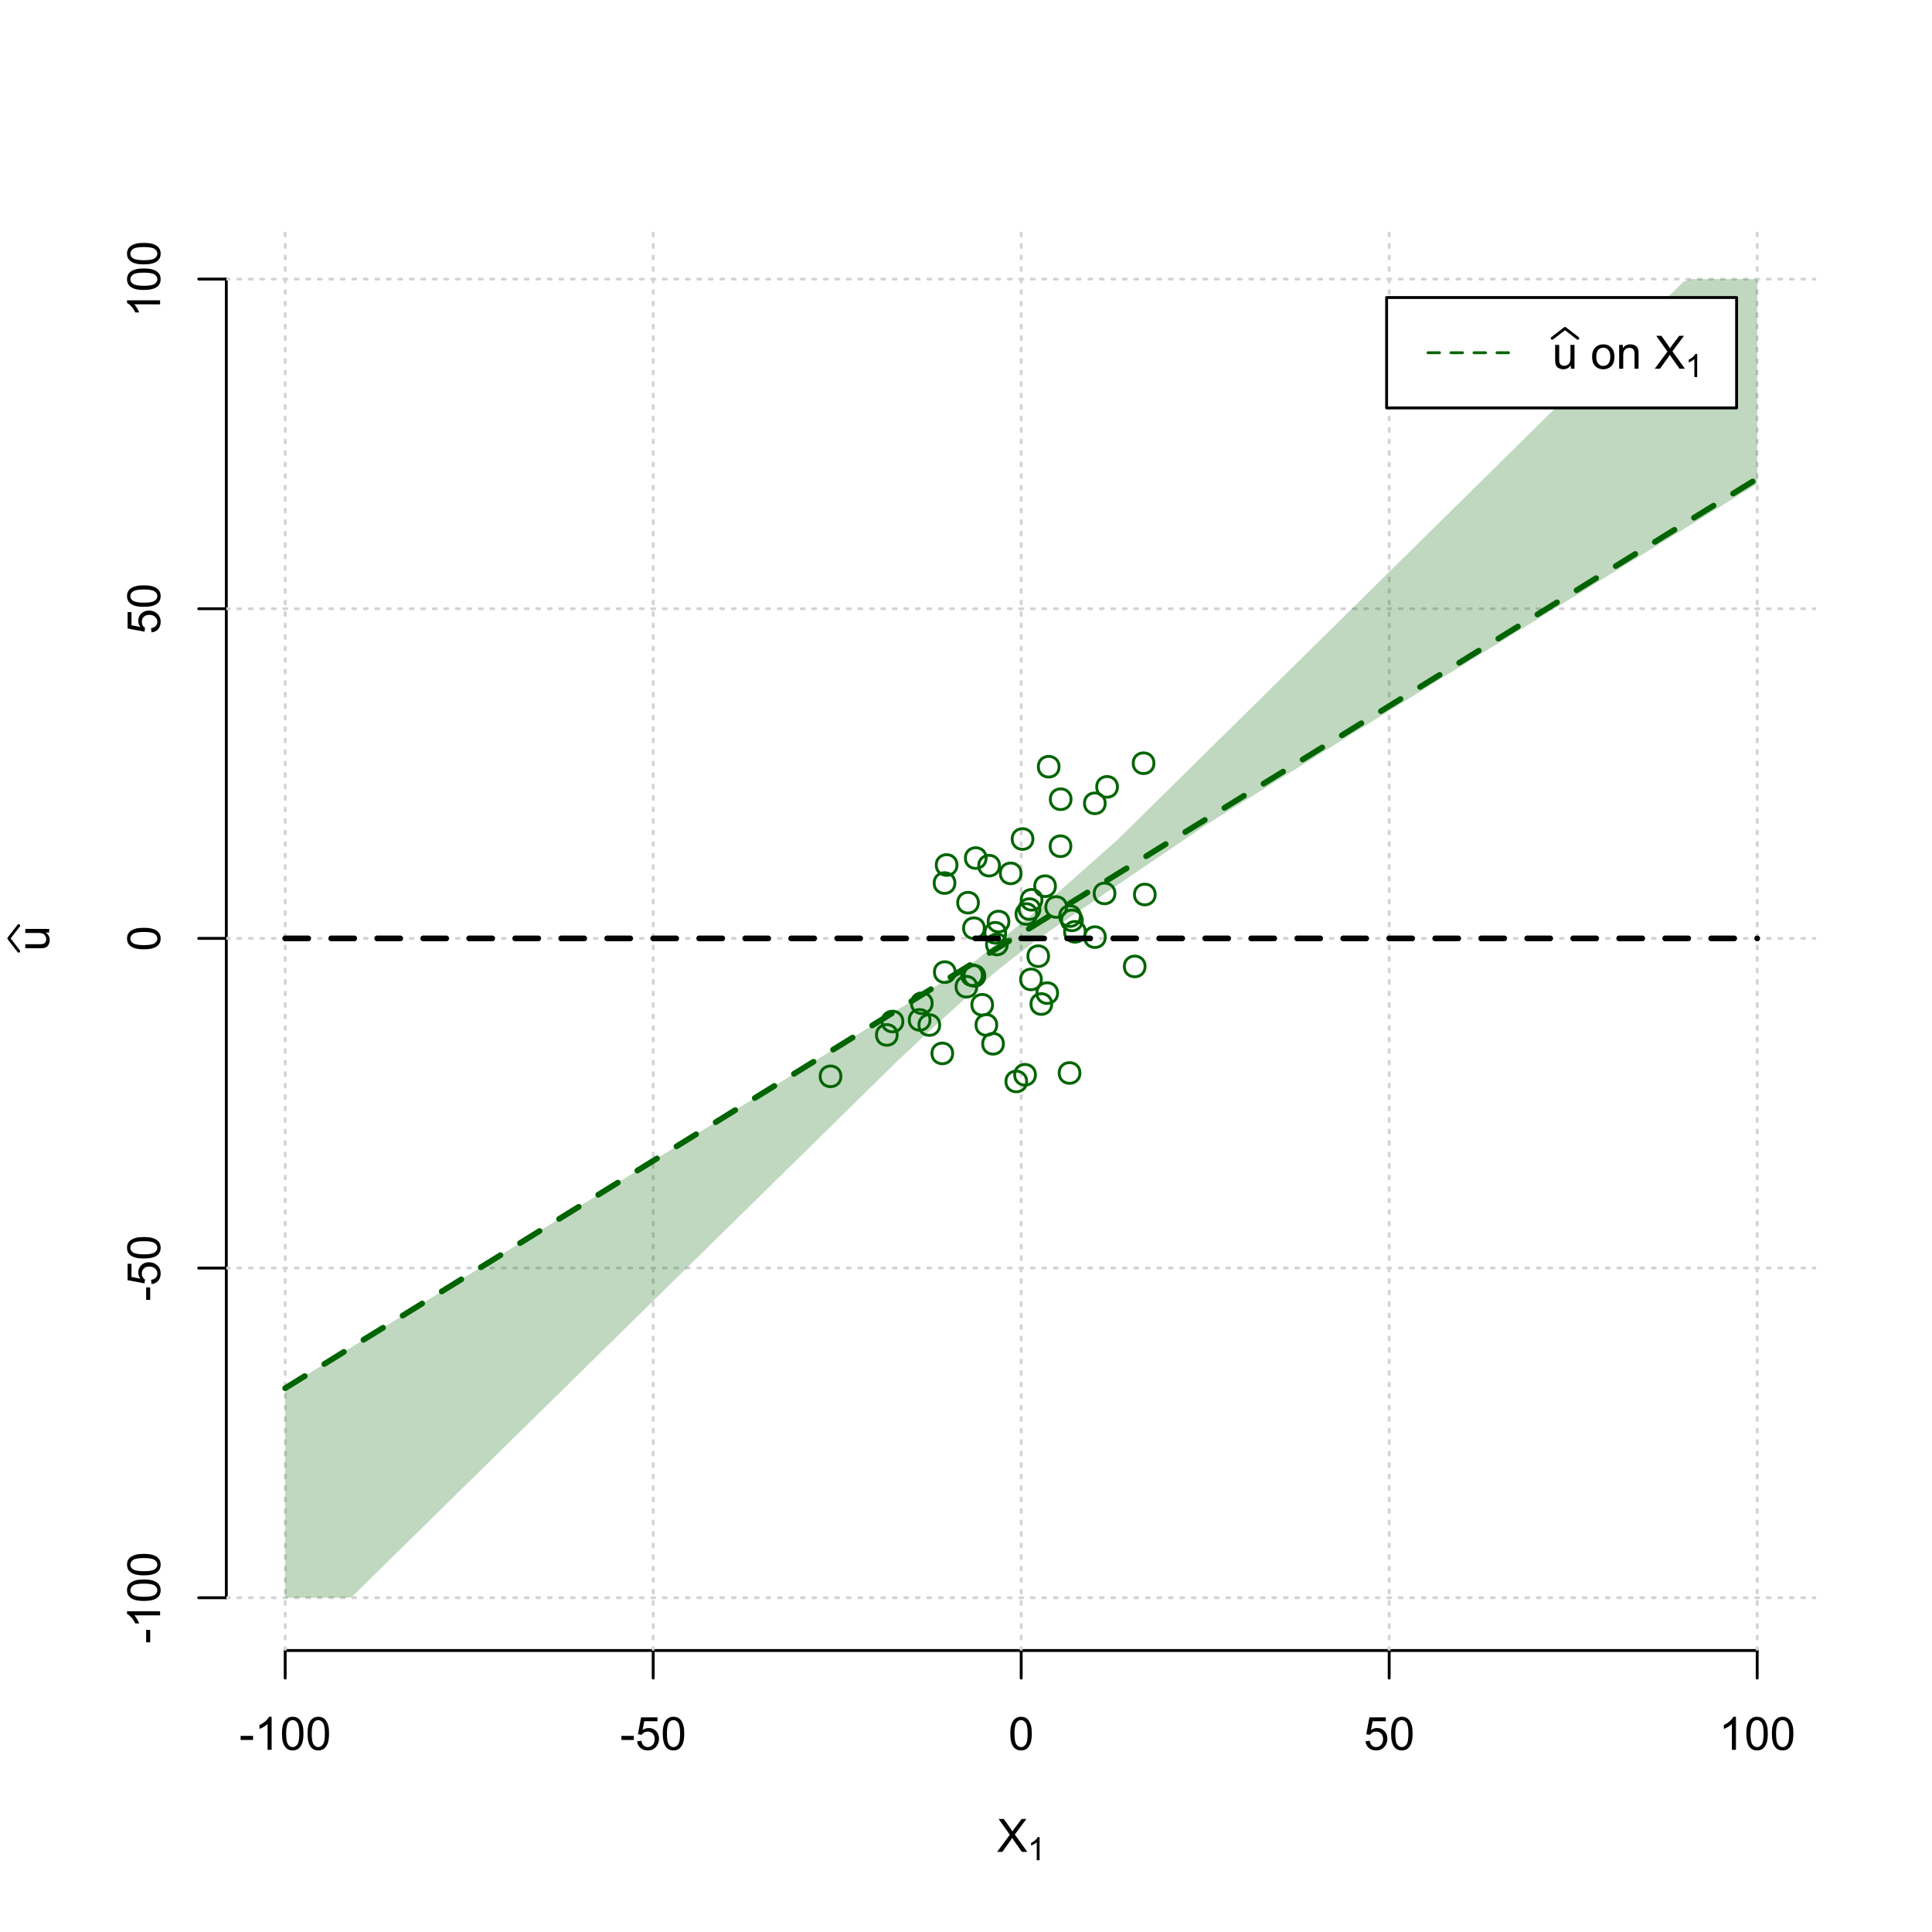 <?xml version="1.0" encoding="UTF-8"?>
<svg xmlns="http://www.w3.org/2000/svg" xmlns:xlink="http://www.w3.org/1999/xlink" width="504pt" height="504pt" viewBox="0 0 504 504" version="1.1">
<defs>
<g>
<symbol overflow="visible" id="glyph0-0">
<path style="stroke:none;" d="M 1.5 0 L 1.5 -7.5 L 7.5 -7.5 L 7.5 0 Z M 1.688 -0.188 L 7.312 -0.188 L 7.312 -7.312 L 1.688 -7.312 Z M 1.688 -0.188 "/>
</symbol>
<symbol overflow="visible" id="glyph0-1">
<path style="stroke:none;" d="M 0.055 0 L 3.375 -4.477 L 0.445 -8.59 L 1.797 -8.59 L 3.359 -6.387 C 3.68 -5.93 3.91 -5.578 4.047 -5.332 C 4.238 -5.645 4.465 -5.969 4.727 -6.312 L 6.457 -8.59 L 7.695 -8.59 L 4.676 -4.539 L 7.93 0 L 6.523 0 L 4.359 -3.062 C 4.238 -3.238 4.113 -3.43 3.984 -3.641 C 3.789 -3.324 3.652 -3.109 3.574 -2.992 L 1.418 0 Z M 0.055 0 "/>
</symbol>
<symbol overflow="visible" id="glyph0-2">
<path style="stroke:none;" d="M 0.383 -2.578 L 0.383 -3.641 L 3.621 -3.641 L 3.621 -2.578 Z M 0.383 -2.578 "/>
</symbol>
<symbol overflow="visible" id="glyph0-3">
<path style="stroke:none;" d="M 4.469 0 L 3.414 0 L 3.414 -6.719 C 3.16 -6.477 2.828 -6.234 2.414 -5.996 C 2 -5.75 1.629 -5.57 1.305 -5.449 L 1.305 -6.469 C 1.895 -6.742 2.41 -7.078 2.852 -7.477 C 3.293 -7.871 3.605 -8.254 3.789 -8.625 L 4.469 -8.625 Z M 4.469 0 "/>
</symbol>
<symbol overflow="visible" id="glyph0-4">
<path style="stroke:none;" d="M 0.5 -4.234 C 0.496 -5.246 0.602 -6.062 0.812 -6.688 C 1.02 -7.305 1.328 -7.785 1.742 -8.121 C 2.148 -8.457 2.668 -8.625 3.297 -8.625 C 3.758 -8.625 4.164 -8.531 4.512 -8.348 C 4.855 -8.16 5.141 -7.891 5.371 -7.543 C 5.594 -7.191 5.773 -6.766 5.906 -6.266 C 6.035 -5.762 6.098 -5.086 6.102 -4.234 C 6.098 -3.227 5.996 -2.414 5.789 -1.797 C 5.578 -1.176 5.266 -0.695 4.859 -0.359 C 4.445 -0.02 3.926 0.145 3.297 0.148 C 2.465 0.145 1.816 -0.148 1.348 -0.742 C 0.781 -1.457 0.496 -2.621 0.5 -4.234 Z M 1.582 -4.234 C 1.582 -2.824 1.746 -1.887 2.074 -1.418 C 2.402 -0.949 2.809 -0.715 3.297 -0.719 C 3.777 -0.715 4.184 -0.949 4.52 -1.422 C 4.848 -1.887 5.016 -2.824 5.016 -4.234 C 5.016 -5.648 4.848 -6.59 4.52 -7.055 C 4.184 -7.516 3.773 -7.746 3.289 -7.75 C 2.801 -7.746 2.414 -7.543 2.125 -7.137 C 1.762 -6.613 1.582 -5.645 1.582 -4.234 Z M 1.582 -4.234 "/>
</symbol>
<symbol overflow="visible" id="glyph0-5">
<path style="stroke:none;" d="M 0.5 -2.25 L 1.605 -2.344 C 1.684 -1.805 1.871 -1.398 2.176 -1.125 C 2.473 -0.852 2.836 -0.715 3.258 -0.719 C 3.766 -0.715 4.195 -0.906 4.547 -1.293 C 4.898 -1.672 5.074 -2.18 5.074 -2.82 C 5.074 -3.414 4.902 -3.891 4.566 -4.242 C 4.227 -4.59 3.785 -4.762 3.242 -4.766 C 2.898 -4.762 2.594 -4.684 2.32 -4.531 C 2.047 -4.375 1.832 -4.176 1.676 -3.93 L 0.688 -4.062 L 1.516 -8.473 L 5.789 -8.473 L 5.789 -7.465 L 2.359 -7.465 L 1.898 -5.156 C 2.414 -5.516 2.953 -5.695 3.523 -5.695 C 4.27 -5.695 4.902 -5.434 5.422 -4.914 C 5.934 -4.395 6.191 -3.727 6.195 -2.914 C 6.191 -2.133 5.965 -1.461 5.516 -0.898 C 4.961 -0.199 4.211 0.145 3.258 0.148 C 2.477 0.145 1.836 -0.07 1.344 -0.508 C 0.844 -0.941 0.562 -1.523 0.5 -2.25 Z M 0.5 -2.25 "/>
</symbol>
<symbol overflow="visible" id="glyph0-6">
<path style="stroke:none;" d="M 4.867 0 L 4.867 -0.914 C 4.379 -0.211 3.723 0.141 2.895 0.141 C 2.527 0.141 2.184 0.07 1.867 -0.07 C 1.547 -0.211 1.309 -0.387 1.156 -0.602 C 1 -0.812 0.895 -1.074 0.832 -1.383 C 0.785 -1.59 0.762 -1.918 0.766 -2.367 L 0.766 -6.223 L 1.82 -6.223 L 1.82 -2.773 C 1.816 -2.219 1.84 -1.848 1.887 -1.656 C 1.949 -1.379 2.09 -1.16 2.309 -1.004 C 2.523 -0.84 2.789 -0.762 3.105 -0.766 C 3.418 -0.762 3.715 -0.844 3.996 -1.008 C 4.273 -1.172 4.469 -1.391 4.586 -1.672 C 4.699 -1.949 4.758 -2.355 4.758 -2.891 L 4.758 -6.223 L 5.812 -6.223 L 5.812 0 Z M 4.867 0 "/>
</symbol>
<symbol overflow="visible" id="glyph0-7">
<path style="stroke:none;" d=""/>
</symbol>
<symbol overflow="visible" id="glyph0-8">
<path style="stroke:none;" d="M 0.398 -3.109 C 0.398 -4.262 0.719 -5.117 1.359 -5.672 C 1.895 -6.133 2.547 -6.363 3.316 -6.363 C 4.172 -6.363 4.871 -6.082 5.414 -5.52 C 5.953 -4.957 6.223 -4.184 6.227 -3.199 C 6.223 -2.398 6.102 -1.766 5.867 -1.309 C 5.625 -0.848 5.277 -0.492 4.82 -0.238 C 4.359 0.016 3.859 0.141 3.316 0.141 C 2.441 0.141 1.734 -0.137 1.203 -0.695 C 0.664 -1.254 0.398 -2.059 0.398 -3.109 Z M 1.484 -3.109 C 1.48 -2.309 1.656 -1.711 2.004 -1.32 C 2.348 -0.922 2.785 -0.727 3.316 -0.727 C 3.84 -0.727 4.273 -0.926 4.621 -1.324 C 4.969 -1.723 5.145 -2.328 5.145 -3.148 C 5.145 -3.914 4.969 -4.496 4.617 -4.895 C 4.266 -5.289 3.832 -5.488 3.316 -5.492 C 2.785 -5.488 2.348 -5.293 2.004 -4.898 C 1.656 -4.5 1.48 -3.902 1.484 -3.109 Z M 1.484 -3.109 "/>
</symbol>
<symbol overflow="visible" id="glyph0-9">
<path style="stroke:none;" d="M 0.789 0 L 0.789 -6.223 L 1.742 -6.223 L 1.742 -5.336 C 2.195 -6.02 2.855 -6.363 3.719 -6.363 C 4.09 -6.363 4.434 -6.293 4.754 -6.16 C 5.066 -6.023 5.305 -5.848 5.461 -5.633 C 5.617 -5.41 5.727 -5.152 5.789 -4.852 C 5.828 -4.656 5.848 -4.312 5.848 -3.828 L 5.848 0 L 4.793 0 L 4.793 -3.785 C 4.793 -4.215 4.75 -4.535 4.668 -4.75 C 4.586 -4.961 4.441 -5.129 4.234 -5.258 C 4.023 -5.383 3.777 -5.449 3.5 -5.449 C 3.047 -5.449 2.66 -5.305 2.332 -5.02 C 2.004 -4.734 1.84 -4.195 1.844 -3.398 L 1.844 0 Z M 0.789 0 "/>
</symbol>
<symbol overflow="visible" id="glyph1-0">
<path style="stroke:none;" d="M 1.051 0 L 1.051 -5.25 L 5.25 -5.25 L 5.25 0 Z M 1.18 -0.133 L 5.117 -0.133 L 5.117 -5.117 L 1.18 -5.117 Z M 1.18 -0.133 "/>
</symbol>
<symbol overflow="visible" id="glyph1-1">
<path style="stroke:none;" d="M 3.129 0 L 2.391 0 L 2.391 -4.703 C 2.211 -4.531 1.977 -4.363 1.691 -4.195 C 1.398 -4.023 1.141 -3.895 0.914 -3.812 L 0.914 -4.527 C 1.328 -4.719 1.688 -4.953 1.996 -5.234 C 2.305 -5.508 2.523 -5.777 2.652 -6.039 L 3.129 -6.039 Z M 3.129 0 "/>
</symbol>
<symbol overflow="visible" id="glyph2-0">
<path style="stroke:none;" d="M 0 -1.5 L -7.5 -1.5 L -7.5 -7.5 L 0 -7.5 Z M -0.188 -1.688 L -0.188 -7.312 L -7.312 -7.312 L -7.312 -1.688 Z M -0.188 -1.688 "/>
</symbol>
<symbol overflow="visible" id="glyph2-1">
<path style="stroke:none;" d="M 0 -4.867 L -0.914 -4.867 C -0.211 -4.379 0.141 -3.723 0.141 -2.895 C 0.141 -2.527 0.07 -2.184 -0.07 -1.867 C -0.211 -1.547 -0.387 -1.309 -0.598 -1.156 C -0.809 -1 -1.07 -0.895 -1.383 -0.832 C -1.59 -0.789 -1.918 -0.766 -2.367 -0.77 L -6.223 -0.77 L -6.223 -1.824 L -2.773 -1.824 C -2.219 -1.82 -1.848 -1.844 -1.656 -1.887 C -1.379 -1.949 -1.16 -2.09 -1.004 -2.309 C -0.84 -2.523 -0.762 -2.789 -0.766 -3.105 C -0.762 -3.418 -0.844 -3.715 -1.008 -3.996 C -1.172 -4.273 -1.391 -4.469 -1.672 -4.586 C -1.945 -4.699 -2.352 -4.758 -2.887 -4.758 L -6.223 -4.758 L -6.223 -5.812 L 0 -5.812 Z M 0 -4.867 "/>
</symbol>
<symbol overflow="visible" id="glyph2-2">
<path style="stroke:none;" d="M -2.578 -0.383 L -3.641 -0.383 L -3.641 -3.621 L -2.578 -3.621 Z M -2.578 -0.383 "/>
</symbol>
<symbol overflow="visible" id="glyph2-3">
<path style="stroke:none;" d="M 0 -4.469 L 0 -3.414 L -6.719 -3.418 C -6.477 -3.16 -6.234 -2.828 -5.996 -2.418 C -5.75 -2.004 -5.57 -1.633 -5.449 -1.309 L -6.469 -1.309 C -6.742 -1.895 -7.078 -2.41 -7.477 -2.852 C -7.871 -3.293 -8.254 -3.605 -8.625 -3.793 L -8.625 -4.473 Z M 0 -4.469 "/>
</symbol>
<symbol overflow="visible" id="glyph2-4">
<path style="stroke:none;" d="M -4.234 -0.5 C -5.246 -0.496 -6.062 -0.602 -6.688 -0.812 C -7.305 -1.02 -7.785 -1.328 -8.121 -1.742 C -8.457 -2.152 -8.625 -2.672 -8.625 -3.301 C -8.625 -3.758 -8.531 -4.164 -8.348 -4.512 C -8.16 -4.859 -7.891 -5.145 -7.543 -5.371 C -7.191 -5.594 -6.766 -5.773 -6.266 -5.906 C -5.762 -6.035 -5.086 -6.098 -4.234 -6.102 C -3.223 -6.098 -2.41 -5.996 -1.793 -5.789 C -1.176 -5.578 -0.695 -5.266 -0.359 -4.859 C -0.02 -4.445 0.145 -3.926 0.148 -3.297 C 0.145 -2.465 -0.148 -1.816 -0.742 -1.348 C -1.457 -0.781 -2.621 -0.496 -4.234 -0.5 Z M -4.234 -1.582 C -2.824 -1.582 -1.887 -1.746 -1.418 -2.074 C -0.949 -2.402 -0.715 -2.809 -0.719 -3.297 C -0.715 -3.777 -0.949 -4.184 -1.422 -4.52 C -1.887 -4.848 -2.824 -5.016 -4.234 -5.016 C -5.648 -5.016 -6.59 -4.848 -7.055 -4.52 C -7.516 -4.188 -7.746 -3.777 -7.75 -3.289 C -7.746 -2.801 -7.543 -2.414 -7.137 -2.129 C -6.613 -1.762 -5.645 -1.582 -4.234 -1.582 Z M -4.234 -1.582 "/>
</symbol>
<symbol overflow="visible" id="glyph2-5">
<path style="stroke:none;" d="M -2.25 -0.5 L -2.344 -1.605 C -1.805 -1.684 -1.398 -1.871 -1.125 -2.176 C -0.852 -2.473 -0.715 -2.836 -0.719 -3.258 C -0.715 -3.766 -0.906 -4.195 -1.293 -4.547 C -1.672 -4.898 -2.18 -5.074 -2.816 -5.074 C -3.414 -5.074 -3.891 -4.902 -4.242 -4.566 C -4.59 -4.227 -4.762 -3.785 -4.766 -3.242 C -4.762 -2.898 -4.684 -2.594 -4.531 -2.32 C -4.375 -2.047 -4.176 -1.832 -3.93 -1.676 L -4.062 -0.688 L -8.473 -1.52 L -8.473 -5.789 L -7.465 -5.789 L -7.465 -2.363 L -5.156 -1.898 C -5.516 -2.414 -5.695 -2.953 -5.695 -3.523 C -5.695 -4.27 -5.434 -4.902 -4.914 -5.422 C -4.395 -5.934 -3.727 -6.191 -2.91 -6.195 C -2.133 -6.191 -1.461 -5.965 -0.895 -5.516 C -0.199 -4.961 0.145 -4.211 0.148 -3.258 C 0.145 -2.477 -0.07 -1.836 -0.508 -1.344 C -0.941 -0.848 -1.523 -0.566 -2.25 -0.5 Z M -2.25 -0.5 "/>
</symbol>
</g>
<clipPath id="clip1">
  <path d="M 74 59.039 L 75 59.039 L 75 430.559 L 74 430.559 Z M 74 59.039 "/>
</clipPath>
<clipPath id="clip2">
  <path d="M 170 59.039 L 171 59.039 L 171 430.559 L 170 430.559 Z M 170 59.039 "/>
</clipPath>
<clipPath id="clip3">
  <path d="M 266 59.039 L 267 59.039 L 267 430.559 L 266 430.559 Z M 266 59.039 "/>
</clipPath>
<clipPath id="clip4">
  <path d="M 362 59.039 L 363 59.039 L 363 430.559 L 362 430.559 Z M 362 59.039 "/>
</clipPath>
<clipPath id="clip5">
  <path d="M 458 59.039 L 459 59.039 L 459 430.559 L 458 430.559 Z M 458 59.039 "/>
</clipPath>
<clipPath id="clip6">
  <path d="M 59.039 416 L 473.758 416 L 473.758 418 L 59.039 418 Z M 59.039 416 "/>
</clipPath>
<clipPath id="clip7">
  <path d="M 59.039 330 L 473.758 330 L 473.758 332 L 59.039 332 Z M 59.039 330 "/>
</clipPath>
<clipPath id="clip8">
  <path d="M 59.039 244 L 473.758 244 L 473.758 246 L 59.039 246 Z M 59.039 244 "/>
</clipPath>
<clipPath id="clip9">
  <path d="M 59.039 158 L 473.758 158 L 473.758 160 L 59.039 160 Z M 59.039 158 "/>
</clipPath>
<clipPath id="clip10">
  <path d="M 59.039 72 L 473.758 72 L 473.758 74 L 59.039 74 Z M 59.039 72 "/>
</clipPath>
</defs>
<g id="surface5796">
<rect x="0" y="0" width="504" height="504" style="fill:rgb(100%,100%,100%);fill-opacity:1;stroke:none;"/>
<g style="fill:rgb(0%,0%,0%);fill-opacity:1;">
  <use xlink:href="#glyph0-1" x="260.062" y="483.102"/>
</g>
<g style="fill:rgb(0%,0%,0%);fill-opacity:1;">
  <use xlink:href="#glyph1-1" x="268.066" y="485.281"/>
</g>
<g style="fill:rgb(0%,0%,0%);fill-opacity:1;">
  <use xlink:href="#glyph2-1" x="12.82" y="248.137"/>
</g>
<path style="fill:none;stroke-width:0.75;stroke-linecap:round;stroke-linejoin:round;stroke:rgb(0%,0%,0%);stroke-opacity:1;stroke-miterlimit:10;" d="M 4.879 248.137 L 2.301 244.801 L 4.879 241.465 "/>
<path style="fill:none;stroke-width:0.75;stroke-linecap:round;stroke-linejoin:round;stroke:rgb(0%,0%,0%);stroke-opacity:1;stroke-miterlimit:10;" d="M 74.398 430.559 L 458.398 430.559 "/>
<path style="fill:none;stroke-width:0.75;stroke-linecap:round;stroke-linejoin:round;stroke:rgb(0%,0%,0%);stroke-opacity:1;stroke-miterlimit:10;" d="M 74.398 430.559 L 74.398 437.762 "/>
<path style="fill:none;stroke-width:0.75;stroke-linecap:round;stroke-linejoin:round;stroke:rgb(0%,0%,0%);stroke-opacity:1;stroke-miterlimit:10;" d="M 170.398 430.559 L 170.398 437.762 "/>
<path style="fill:none;stroke-width:0.75;stroke-linecap:round;stroke-linejoin:round;stroke:rgb(0%,0%,0%);stroke-opacity:1;stroke-miterlimit:10;" d="M 266.398 430.559 L 266.398 437.762 "/>
<path style="fill:none;stroke-width:0.75;stroke-linecap:round;stroke-linejoin:round;stroke:rgb(0%,0%,0%);stroke-opacity:1;stroke-miterlimit:10;" d="M 362.398 430.559 L 362.398 437.762 "/>
<path style="fill:none;stroke-width:0.75;stroke-linecap:round;stroke-linejoin:round;stroke:rgb(0%,0%,0%);stroke-opacity:1;stroke-miterlimit:10;" d="M 458.398 430.559 L 458.398 437.762 "/>
<g style="fill:rgb(0%,0%,0%);fill-opacity:1;">
  <use xlink:href="#glyph0-2" x="62.391" y="456.48"/>
  <use xlink:href="#glyph0-3" x="66.387" y="456.48"/>
  <use xlink:href="#glyph0-4" x="73.061" y="456.48"/>
  <use xlink:href="#glyph0-4" x="79.734" y="456.48"/>
</g>
<g style="fill:rgb(0%,0%,0%);fill-opacity:1;">
  <use xlink:href="#glyph0-2" x="161.727" y="456.48"/>
  <use xlink:href="#glyph0-5" x="165.723" y="456.48"/>
  <use xlink:href="#glyph0-4" x="172.396" y="456.48"/>
</g>
<g style="fill:rgb(0%,0%,0%);fill-opacity:1;">
  <use xlink:href="#glyph0-4" x="263.062" y="456.48"/>
</g>
<g style="fill:rgb(0%,0%,0%);fill-opacity:1;">
  <use xlink:href="#glyph0-5" x="355.727" y="456.48"/>
  <use xlink:href="#glyph0-4" x="362.4" y="456.48"/>
</g>
<g style="fill:rgb(0%,0%,0%);fill-opacity:1;">
  <use xlink:href="#glyph0-3" x="448.387" y="456.48"/>
  <use xlink:href="#glyph0-4" x="455.061" y="456.48"/>
  <use xlink:href="#glyph0-4" x="461.734" y="456.48"/>
</g>
<path style="fill:none;stroke-width:0.75;stroke-linecap:round;stroke-linejoin:round;stroke:rgb(0%,0%,0%);stroke-opacity:1;stroke-miterlimit:10;" d="M 59.039 416.801 L 59.039 72.801 "/>
<path style="fill:none;stroke-width:0.75;stroke-linecap:round;stroke-linejoin:round;stroke:rgb(0%,0%,0%);stroke-opacity:1;stroke-miterlimit:10;" d="M 59.039 416.801 L 51.84 416.801 "/>
<path style="fill:none;stroke-width:0.75;stroke-linecap:round;stroke-linejoin:round;stroke:rgb(0%,0%,0%);stroke-opacity:1;stroke-miterlimit:10;" d="M 59.039 330.801 L 51.84 330.801 "/>
<path style="fill:none;stroke-width:0.75;stroke-linecap:round;stroke-linejoin:round;stroke:rgb(0%,0%,0%);stroke-opacity:1;stroke-miterlimit:10;" d="M 59.039 244.801 L 51.84 244.801 "/>
<path style="fill:none;stroke-width:0.75;stroke-linecap:round;stroke-linejoin:round;stroke:rgb(0%,0%,0%);stroke-opacity:1;stroke-miterlimit:10;" d="M 59.039 158.801 L 51.84 158.801 "/>
<path style="fill:none;stroke-width:0.75;stroke-linecap:round;stroke-linejoin:round;stroke:rgb(0%,0%,0%);stroke-opacity:1;stroke-miterlimit:10;" d="M 59.039 72.801 L 51.84 72.801 "/>
<g style="fill:rgb(0%,0%,0%);fill-opacity:1;">
  <use xlink:href="#glyph2-2" x="41.762" y="428.809"/>
  <use xlink:href="#glyph2-3" x="41.762" y="424.812"/>
  <use xlink:href="#glyph2-4" x="41.762" y="418.139"/>
  <use xlink:href="#glyph2-4" x="41.762" y="411.465"/>
</g>
<g style="fill:rgb(0%,0%,0%);fill-opacity:1;">
  <use xlink:href="#glyph2-2" x="41.762" y="339.473"/>
  <use xlink:href="#glyph2-5" x="41.762" y="335.477"/>
  <use xlink:href="#glyph2-4" x="41.762" y="328.803"/>
</g>
<g style="fill:rgb(0%,0%,0%);fill-opacity:1;">
  <use xlink:href="#glyph2-4" x="41.762" y="248.137"/>
</g>
<g style="fill:rgb(0%,0%,0%);fill-opacity:1;">
  <use xlink:href="#glyph2-5" x="41.762" y="165.473"/>
  <use xlink:href="#glyph2-4" x="41.762" y="158.799"/>
</g>
<g style="fill:rgb(0%,0%,0%);fill-opacity:1;">
  <use xlink:href="#glyph2-3" x="41.762" y="82.812"/>
  <use xlink:href="#glyph2-4" x="41.762" y="76.139"/>
  <use xlink:href="#glyph2-4" x="41.762" y="69.465"/>
</g>
<g clip-path="url(#clip1)" clip-rule="nonzero">
<path style="fill:none;stroke-width:0.75;stroke-linecap:round;stroke-linejoin:round;stroke:rgb(82.745%,82.745%,82.745%);stroke-opacity:1;stroke-dasharray:0.75,2.25;stroke-miterlimit:10;" d="M 74.398 430.559 L 74.398 59.039 "/>
</g>
<g clip-path="url(#clip2)" clip-rule="nonzero">
<path style="fill:none;stroke-width:0.75;stroke-linecap:round;stroke-linejoin:round;stroke:rgb(82.745%,82.745%,82.745%);stroke-opacity:1;stroke-dasharray:0.75,2.25;stroke-miterlimit:10;" d="M 170.398 430.559 L 170.398 59.039 "/>
</g>
<g clip-path="url(#clip3)" clip-rule="nonzero">
<path style="fill:none;stroke-width:0.75;stroke-linecap:round;stroke-linejoin:round;stroke:rgb(82.745%,82.745%,82.745%);stroke-opacity:1;stroke-dasharray:0.75,2.25;stroke-miterlimit:10;" d="M 266.398 430.559 L 266.398 59.039 "/>
</g>
<g clip-path="url(#clip4)" clip-rule="nonzero">
<path style="fill:none;stroke-width:0.75;stroke-linecap:round;stroke-linejoin:round;stroke:rgb(82.745%,82.745%,82.745%);stroke-opacity:1;stroke-dasharray:0.75,2.25;stroke-miterlimit:10;" d="M 362.398 430.559 L 362.398 59.039 "/>
</g>
<g clip-path="url(#clip5)" clip-rule="nonzero">
<path style="fill:none;stroke-width:0.75;stroke-linecap:round;stroke-linejoin:round;stroke:rgb(82.745%,82.745%,82.745%);stroke-opacity:1;stroke-dasharray:0.75,2.25;stroke-miterlimit:10;" d="M 458.398 430.559 L 458.398 59.039 "/>
</g>
<g clip-path="url(#clip6)" clip-rule="nonzero">
<path style="fill:none;stroke-width:0.75;stroke-linecap:round;stroke-linejoin:round;stroke:rgb(82.745%,82.745%,82.745%);stroke-opacity:1;stroke-dasharray:0.75,2.25;stroke-miterlimit:10;" d="M 59.039 416.801 L 473.762 416.801 "/>
</g>
<g clip-path="url(#clip7)" clip-rule="nonzero">
<path style="fill:none;stroke-width:0.75;stroke-linecap:round;stroke-linejoin:round;stroke:rgb(82.745%,82.745%,82.745%);stroke-opacity:1;stroke-dasharray:0.75,2.25;stroke-miterlimit:10;" d="M 59.039 330.801 L 473.762 330.801 "/>
</g>
<g clip-path="url(#clip8)" clip-rule="nonzero">
<path style="fill:none;stroke-width:0.75;stroke-linecap:round;stroke-linejoin:round;stroke:rgb(82.745%,82.745%,82.745%);stroke-opacity:1;stroke-dasharray:0.75,2.25;stroke-miterlimit:10;" d="M 59.039 244.801 L 473.762 244.801 "/>
</g>
<g clip-path="url(#clip9)" clip-rule="nonzero">
<path style="fill:none;stroke-width:0.75;stroke-linecap:round;stroke-linejoin:round;stroke:rgb(82.745%,82.745%,82.745%);stroke-opacity:1;stroke-dasharray:0.75,2.25;stroke-miterlimit:10;" d="M 59.039 158.801 L 473.762 158.801 "/>
</g>
<g clip-path="url(#clip10)" clip-rule="nonzero">
<path style="fill:none;stroke-width:0.75;stroke-linecap:round;stroke-linejoin:round;stroke:rgb(82.745%,82.745%,82.745%);stroke-opacity:1;stroke-dasharray:0.75,2.25;stroke-miterlimit:10;" d="M 59.039 72.801 L 473.762 72.801 "/>
</g>
<path style=" stroke:none;fill-rule:nonzero;fill:rgb(0%,39.216%,0%);fill-opacity:0.251;" d="M 74.398 416.801 L 74.398 362.133 L 76.32 360.945 L 78.238 359.758 L 80.16 358.574 L 82.078 357.387 L 84 356.199 L 85.922 355.016 L 87.84 353.828 L 89.762 352.641 L 91.68 351.453 L 93.602 350.27 L 95.52 349.082 L 97.441 347.895 L 99.359 346.711 L 101.281 345.523 L 103.199 344.336 L 105.121 343.152 L 107.039 341.965 L 108.961 340.777 L 110.879 339.594 L 112.801 338.406 L 114.719 337.219 L 116.641 336.031 L 118.559 334.848 L 120.48 333.66 L 122.398 332.473 L 124.32 331.289 L 126.238 330.102 L 128.16 328.914 L 130.078 327.73 L 133.922 325.355 L 135.84 324.172 L 137.762 322.984 L 139.68 321.797 L 141.602 320.609 L 143.52 319.426 L 145.441 318.238 L 147.359 317.051 L 149.281 315.867 L 151.199 314.68 L 153.121 313.492 L 155.039 312.309 L 156.961 311.121 L 158.879 309.934 L 160.801 308.75 L 162.719 307.562 L 164.641 306.375 L 166.559 305.188 L 168.48 304.004 L 170.398 302.816 L 172.32 301.629 L 174.238 300.445 L 176.16 299.258 L 178.078 298.07 L 180 296.887 L 181.922 295.699 L 183.84 294.512 L 185.762 293.324 L 187.68 292.141 L 189.602 290.953 L 191.52 289.766 L 193.441 288.582 L 195.359 287.395 L 197.281 286.207 L 199.199 285.023 L 201.121 283.836 L 203.039 282.648 L 204.961 281.465 L 206.879 280.277 L 208.801 279.09 L 210.719 277.902 L 212.641 276.719 L 214.559 275.531 L 216.48 274.344 L 218.398 273.16 L 220.32 271.973 L 222.238 270.785 L 224.16 269.602 L 226.078 268.414 L 228 267.227 L 229.922 266.043 L 231.84 264.855 L 233.762 263.668 L 235.68 262.48 L 237.602 261.297 L 239.52 260.109 L 241.441 258.922 L 243.359 257.738 L 245.281 256.551 L 247.199 255.363 L 249.121 254.18 L 251.039 252.992 L 252.961 251.727 L 254.879 250.32 L 256.801 248.742 L 258.719 247.164 L 260.641 245.59 L 262.559 244.012 L 264.48 242.434 L 266.398 240.855 L 268.32 239.281 L 270.238 237.703 L 272.16 236.125 L 274.078 234.527 L 276 232.828 L 277.922 231.125 L 279.84 229.422 L 281.762 227.719 L 283.68 226.02 L 285.602 224.316 L 287.52 222.613 L 289.441 220.91 L 291.359 219.207 L 293.281 217.348 L 295.199 215.453 L 297.121 213.562 L 299.039 211.668 L 300.961 209.773 L 302.879 207.883 L 304.801 205.988 L 306.719 204.098 L 308.641 202.203 L 310.559 200.309 L 312.48 198.418 L 314.398 196.523 L 316.32 194.629 L 318.238 192.738 L 320.16 190.844 L 322.078 188.953 L 325.922 185.164 L 327.84 183.273 L 329.762 181.379 L 331.68 179.488 L 333.602 177.594 L 335.52 175.699 L 337.441 173.809 L 339.359 171.914 L 341.281 170.02 L 343.199 168.129 L 345.121 166.234 L 347.039 164.344 L 348.961 162.449 L 350.879 160.555 L 352.801 158.664 L 354.719 156.77 L 356.641 154.875 L 358.559 152.984 L 360.48 151.09 L 362.398 149.199 L 364.32 147.305 L 366.238 145.41 L 368.16 143.52 L 370.078 141.625 L 372 139.73 L 373.922 137.84 L 375.84 135.945 L 377.762 134.055 L 379.68 132.16 L 381.602 130.266 L 383.52 128.375 L 385.441 126.48 L 387.359 124.59 L 389.281 122.695 L 391.199 120.801 L 393.121 118.91 L 395.039 117.016 L 396.961 115.121 L 398.879 113.23 L 400.801 111.336 L 402.719 109.445 L 404.641 107.551 L 406.559 105.656 L 408.48 103.766 L 410.398 101.871 L 412.32 99.977 L 414.238 98.086 L 416.16 96.191 L 418.078 94.301 L 421.922 90.512 L 423.84 88.621 L 425.762 86.727 L 427.68 84.832 L 429.602 82.941 L 431.52 81.047 L 433.441 79.156 L 435.359 77.262 L 437.281 75.367 L 439.199 73.477 L 441.121 72.801 L 458.398 72.801 L 458.398 126.223 L 456.48 127.402 L 454.559 128.586 L 452.641 129.766 L 450.719 130.949 L 448.801 132.129 L 446.879 133.312 L 444.961 134.492 L 443.039 135.676 L 441.121 136.855 L 439.199 138.039 L 437.281 139.219 L 435.359 140.402 L 433.441 141.582 L 431.52 142.766 L 429.602 143.949 L 427.68 145.129 L 425.762 146.312 L 423.84 147.492 L 421.922 148.676 L 420 149.855 L 418.078 151.039 L 416.16 152.219 L 414.238 153.402 L 412.32 154.582 L 410.398 155.766 L 408.48 156.945 L 406.559 158.129 L 404.641 159.312 L 402.719 160.492 L 400.801 161.676 L 398.879 162.855 L 396.961 164.039 L 395.039 165.219 L 393.121 166.402 L 391.199 167.582 L 389.281 168.766 L 387.359 169.945 L 385.441 171.129 L 383.52 172.309 L 381.602 173.492 L 379.68 174.676 L 377.762 175.855 L 375.84 177.051 L 373.922 178.246 L 372 179.445 L 370.078 180.641 L 368.16 181.836 L 366.238 183.031 L 364.32 184.227 L 362.398 185.422 L 360.48 186.617 L 358.559 187.812 L 356.641 189.012 L 354.719 190.207 L 352.801 191.402 L 350.879 192.598 L 348.961 193.793 L 347.039 194.988 L 345.121 196.184 L 343.199 197.379 L 341.281 198.578 L 339.359 199.773 L 337.441 200.969 L 335.52 202.164 L 333.602 203.359 L 331.68 204.555 L 329.762 205.75 L 327.84 206.949 L 325.922 208.145 L 322.078 210.535 L 320.16 211.73 L 318.238 212.926 L 316.32 214.121 L 314.398 215.34 L 312.48 216.641 L 310.559 217.945 L 308.641 219.246 L 306.719 220.551 L 304.801 221.852 L 302.879 223.152 L 300.961 224.457 L 299.039 225.758 L 297.121 227.062 L 295.199 228.363 L 293.281 229.668 L 291.359 230.969 L 289.441 232.27 L 287.52 233.574 L 285.602 234.875 L 283.68 236.18 L 281.762 237.48 L 279.84 238.785 L 277.922 240.086 L 276 241.387 L 274.078 242.691 L 272.16 243.992 L 270.238 245.336 L 268.32 246.793 L 266.398 248.25 L 264.48 249.754 L 262.559 251.273 L 260.641 252.789 L 258.719 254.41 L 256.801 256.094 L 254.879 257.773 L 252.961 259.457 L 251.039 261.141 L 249.121 262.887 L 247.199 264.629 L 245.281 266.375 L 243.359 268.121 L 241.441 269.906 L 239.52 271.703 L 237.602 273.504 L 235.68 275.301 L 233.762 277.117 L 231.84 279.004 L 229.922 280.891 L 228 282.777 L 226.078 284.66 L 224.16 286.547 L 222.238 288.434 L 220.32 290.32 L 218.398 292.207 L 216.48 294.09 L 214.559 295.977 L 212.641 297.863 L 210.719 299.75 L 208.801 301.637 L 206.879 303.52 L 204.961 305.406 L 203.039 307.293 L 201.121 309.18 L 199.199 311.066 L 197.281 312.949 L 195.359 314.836 L 193.441 316.723 L 191.52 318.609 L 189.602 320.496 L 187.68 322.379 L 185.762 324.266 L 183.84 326.152 L 181.922 328.039 L 180 329.926 L 178.078 331.809 L 176.16 333.695 L 174.238 335.582 L 172.32 337.469 L 170.398 339.355 L 168.48 341.242 L 166.559 343.125 L 164.641 345.012 L 162.719 346.898 L 160.801 348.785 L 158.879 350.672 L 156.961 352.555 L 155.039 354.441 L 153.121 356.328 L 151.199 358.215 L 149.281 360.102 L 147.359 361.984 L 145.441 363.871 L 143.52 365.758 L 141.602 367.645 L 139.68 369.531 L 137.762 371.414 L 135.84 373.301 L 133.922 375.188 L 130.078 378.961 L 128.16 380.844 L 126.238 382.73 L 124.32 384.617 L 122.398 386.504 L 120.48 388.391 L 118.559 390.273 L 116.641 392.16 L 114.719 394.047 L 112.801 395.934 L 110.879 397.82 L 108.961 399.703 L 107.039 401.59 L 105.121 403.477 L 103.199 405.363 L 101.281 407.25 L 99.359 409.137 L 97.441 411.02 L 95.52 412.906 L 93.602 414.793 L 91.68 416.68 L 89.762 416.801 Z M 74.398 416.801 "/>
<path style="fill:none;stroke-width:0.75;stroke-linecap:round;stroke-linejoin:round;stroke:rgb(0%,39.216%,0%);stroke-opacity:1;stroke-miterlimit:10;" d="M 256.898 254.578 C 256.898 258.176 251.496 258.176 251.496 254.578 C 251.496 250.977 256.898 250.977 256.898 254.578 "/>
<path style="fill:none;stroke-width:0.75;stroke-linecap:round;stroke-linejoin:round;stroke:rgb(0%,39.216%,0%);stroke-opacity:1;stroke-miterlimit:10;" d="M 243.172 261.719 C 243.172 265.32 237.773 265.32 237.773 261.719 C 237.773 258.117 243.172 258.117 243.172 261.719 "/>
<path style="fill:none;stroke-width:0.75;stroke-linecap:round;stroke-linejoin:round;stroke:rgb(0%,39.216%,0%);stroke-opacity:1;stroke-miterlimit:10;" d="M 270.105 280.379 C 270.105 283.98 264.703 283.98 264.703 280.379 C 264.703 276.781 270.105 276.781 270.105 280.379 "/>
<path style="fill:none;stroke-width:0.75;stroke-linecap:round;stroke-linejoin:round;stroke:rgb(0%,39.216%,0%);stroke-opacity:1;stroke-miterlimit:10;" d="M 242.605 266.059 C 242.605 269.66 237.207 269.66 237.207 266.059 C 237.207 262.461 242.605 262.461 242.605 266.059 "/>
<path style="fill:none;stroke-width:0.75;stroke-linecap:round;stroke-linejoin:round;stroke:rgb(0%,39.216%,0%);stroke-opacity:1;stroke-miterlimit:10;" d="M 245.133 267.398 C 245.133 271 239.73 271 239.73 267.398 C 239.73 263.801 245.133 263.801 245.133 267.398 "/>
<path style="fill:none;stroke-width:0.75;stroke-linecap:round;stroke-linejoin:round;stroke:rgb(0%,39.216%,0%);stroke-opacity:1;stroke-miterlimit:10;" d="M 279.352 220.754 C 279.352 224.352 273.949 224.352 273.949 220.754 C 273.949 217.152 279.352 217.152 279.352 220.754 "/>
<path style="fill:none;stroke-width:0.75;stroke-linecap:round;stroke-linejoin:round;stroke:rgb(0%,39.216%,0%);stroke-opacity:1;stroke-miterlimit:10;" d="M 249.164 253.598 C 249.164 257.199 243.766 257.199 243.766 253.598 C 243.766 250 249.164 250 249.164 253.598 "/>
<path style="fill:none;stroke-width:0.75;stroke-linecap:round;stroke-linejoin:round;stroke:rgb(0%,39.216%,0%);stroke-opacity:1;stroke-miterlimit:10;" d="M 235.527 266.484 C 235.527 270.082 230.125 270.082 230.125 266.484 C 230.125 262.883 235.527 262.883 235.527 266.484 "/>
<path style="fill:none;stroke-width:0.75;stroke-linecap:round;stroke-linejoin:round;stroke:rgb(0%,39.216%,0%);stroke-opacity:1;stroke-miterlimit:10;" d="M 281.715 279.91 C 281.715 283.508 276.312 283.508 276.312 279.91 C 276.312 276.309 281.715 276.309 281.715 279.91 "/>
<path style="fill:none;stroke-width:0.75;stroke-linecap:round;stroke-linejoin:round;stroke:rgb(0%,39.216%,0%);stroke-opacity:1;stroke-miterlimit:10;" d="M 257.242 223.844 C 257.242 227.445 251.844 227.445 251.844 223.844 C 251.844 220.246 257.242 220.246 257.242 223.844 "/>
<path style="fill:none;stroke-width:0.75;stroke-linecap:round;stroke-linejoin:round;stroke:rgb(0%,39.216%,0%);stroke-opacity:1;stroke-miterlimit:10;" d="M 278.223 236.605 C 278.223 240.207 272.824 240.207 272.824 236.605 C 272.824 233.008 278.223 233.008 278.223 236.605 "/>
<path style="fill:none;stroke-width:0.75;stroke-linecap:round;stroke-linejoin:round;stroke:rgb(0%,39.216%,0%);stroke-opacity:1;stroke-miterlimit:10;" d="M 262.75 246.383 C 262.75 249.984 257.352 249.984 257.352 246.383 C 257.352 242.785 262.75 242.785 262.75 246.383 "/>
<path style="fill:none;stroke-width:0.75;stroke-linecap:round;stroke-linejoin:round;stroke:rgb(0%,39.216%,0%);stroke-opacity:1;stroke-miterlimit:10;" d="M 271.266 237.156 C 271.266 240.754 265.863 240.754 265.863 237.156 C 265.863 233.555 271.266 233.555 271.266 237.156 "/>
<path style="fill:none;stroke-width:0.75;stroke-linecap:round;stroke-linejoin:round;stroke:rgb(0%,39.216%,0%);stroke-opacity:1;stroke-miterlimit:10;" d="M 260.727 225.824 C 260.727 229.426 255.324 229.426 255.324 225.824 C 255.324 222.227 260.727 222.227 260.727 225.824 "/>
<path style="fill:none;stroke-width:0.75;stroke-linecap:round;stroke-linejoin:round;stroke:rgb(0%,39.216%,0%);stroke-opacity:1;stroke-miterlimit:10;" d="M 282.32 240.105 C 282.32 243.703 276.922 243.703 276.922 240.105 C 276.922 236.504 282.32 236.504 282.32 240.105 "/>
<path style="fill:none;stroke-width:0.75;stroke-linecap:round;stroke-linejoin:round;stroke:rgb(0%,39.216%,0%);stroke-opacity:1;stroke-miterlimit:10;" d="M 269.449 218.871 C 269.449 222.473 264.051 222.473 264.051 218.871 C 264.051 215.273 269.449 215.273 269.449 218.871 "/>
<path style="fill:none;stroke-width:0.75;stroke-linecap:round;stroke-linejoin:round;stroke:rgb(0%,39.216%,0%);stroke-opacity:1;stroke-miterlimit:10;" d="M 256.773 242.141 C 256.773 245.742 251.371 245.742 251.371 242.141 C 251.371 238.543 256.773 238.543 256.773 242.141 "/>
<path style="fill:none;stroke-width:0.75;stroke-linecap:round;stroke-linejoin:round;stroke:rgb(0%,39.216%,0%);stroke-opacity:1;stroke-miterlimit:10;" d="M 248.516 274.805 C 248.516 278.402 243.117 278.402 243.117 274.805 C 243.117 271.203 248.516 271.203 248.516 274.805 "/>
<path style="fill:none;stroke-width:0.75;stroke-linecap:round;stroke-linejoin:round;stroke:rgb(0%,39.216%,0%);stroke-opacity:1;stroke-miterlimit:10;" d="M 275.887 259.066 C 275.887 262.668 270.488 262.668 270.488 259.066 C 270.488 255.469 275.887 255.469 275.887 259.066 "/>
<path style="fill:none;stroke-width:0.75;stroke-linecap:round;stroke-linejoin:round;stroke:rgb(0%,39.216%,0%);stroke-opacity:1;stroke-miterlimit:10;" d="M 276.277 200.012 C 276.277 203.613 270.875 203.613 270.875 200.012 C 270.875 196.414 276.277 196.414 276.277 200.012 "/>
<path style="fill:none;stroke-width:0.75;stroke-linecap:round;stroke-linejoin:round;stroke:rgb(0%,39.216%,0%);stroke-opacity:1;stroke-miterlimit:10;" d="M 262.336 243.34 C 262.336 246.938 256.938 246.938 256.938 243.34 C 256.938 239.738 262.336 239.738 262.336 243.34 "/>
<path style="fill:none;stroke-width:0.75;stroke-linecap:round;stroke-linejoin:round;stroke:rgb(0%,39.216%,0%);stroke-opacity:1;stroke-miterlimit:10;" d="M 288.336 244.465 C 288.336 248.066 282.938 248.066 282.938 244.465 C 282.938 240.867 288.336 240.867 288.336 244.465 "/>
<path style="fill:none;stroke-width:0.75;stroke-linecap:round;stroke-linejoin:round;stroke:rgb(0%,39.216%,0%);stroke-opacity:1;stroke-miterlimit:10;" d="M 288.312 209.562 C 288.312 213.164 282.91 213.164 282.91 209.562 C 282.91 205.961 288.312 205.961 288.312 209.562 "/>
<path style="fill:none;stroke-width:0.75;stroke-linecap:round;stroke-linejoin:round;stroke:rgb(0%,39.216%,0%);stroke-opacity:1;stroke-miterlimit:10;" d="M 275.328 231.176 C 275.328 234.777 269.926 234.777 269.926 231.176 C 269.926 227.578 275.328 227.578 275.328 231.176 "/>
<path style="fill:none;stroke-width:0.75;stroke-linecap:round;stroke-linejoin:round;stroke:rgb(0%,39.216%,0%);stroke-opacity:1;stroke-miterlimit:10;" d="M 291.5 205.27 C 291.5 208.871 286.102 208.871 286.102 205.27 C 286.102 201.672 291.5 201.672 291.5 205.27 "/>
<path style="fill:none;stroke-width:0.75;stroke-linecap:round;stroke-linejoin:round;stroke:rgb(0%,39.216%,0%);stroke-opacity:1;stroke-miterlimit:10;" d="M 266.355 227.84 C 266.355 231.441 260.957 231.441 260.957 227.84 C 260.957 224.238 266.355 224.238 266.355 227.84 "/>
<path style="fill:none;stroke-width:0.75;stroke-linecap:round;stroke-linejoin:round;stroke:rgb(0%,39.216%,0%);stroke-opacity:1;stroke-miterlimit:10;" d="M 267.816 282.125 C 267.816 285.723 262.418 285.723 262.418 282.125 C 262.418 278.523 267.816 278.523 267.816 282.125 "/>
<path style="fill:none;stroke-width:0.75;stroke-linecap:round;stroke-linejoin:round;stroke:rgb(0%,39.216%,0%);stroke-opacity:1;stroke-miterlimit:10;" d="M 290.844 233.066 C 290.844 236.664 285.441 236.664 285.441 233.066 C 285.441 229.465 290.844 229.465 290.844 233.066 "/>
<path style="fill:none;stroke-width:0.75;stroke-linecap:round;stroke-linejoin:round;stroke:rgb(0%,39.216%,0%);stroke-opacity:1;stroke-miterlimit:10;" d="M 255.234 235.488 C 255.234 239.086 249.832 239.086 249.832 235.488 C 249.832 231.887 255.234 231.887 255.234 235.488 "/>
<path style="fill:none;stroke-width:0.75;stroke-linecap:round;stroke-linejoin:round;stroke:rgb(0%,39.216%,0%);stroke-opacity:1;stroke-miterlimit:10;" d="M 249.645 225.656 C 249.645 229.254 244.246 229.254 244.246 225.656 C 244.246 222.055 249.645 222.055 249.645 225.656 "/>
<path style="fill:none;stroke-width:0.75;stroke-linecap:round;stroke-linejoin:round;stroke:rgb(0%,39.216%,0%);stroke-opacity:1;stroke-miterlimit:10;" d="M 260.016 267.379 C 260.016 270.977 254.613 270.977 254.613 267.379 C 254.613 263.777 260.016 263.777 260.016 267.379 "/>
<path style="fill:none;stroke-width:0.75;stroke-linecap:round;stroke-linejoin:round;stroke:rgb(0%,39.216%,0%);stroke-opacity:1;stroke-miterlimit:10;" d="M 279.398 208.492 C 279.398 212.094 274 212.094 274 208.492 C 274 204.891 279.398 204.891 279.398 208.492 "/>
<path style="fill:none;stroke-width:0.75;stroke-linecap:round;stroke-linejoin:round;stroke:rgb(0%,39.216%,0%);stroke-opacity:1;stroke-miterlimit:10;" d="M 301.02 199.102 C 301.02 202.703 295.621 202.703 295.621 199.102 C 295.621 195.5 301.02 195.5 301.02 199.102 "/>
<path style="fill:none;stroke-width:0.75;stroke-linecap:round;stroke-linejoin:round;stroke:rgb(0%,39.216%,0%);stroke-opacity:1;stroke-miterlimit:10;" d="M 270.445 238.434 C 270.445 242.035 265.047 242.035 265.047 238.434 C 265.047 234.836 270.445 234.836 270.445 238.434 "/>
<path style="fill:none;stroke-width:0.75;stroke-linecap:round;stroke-linejoin:round;stroke:rgb(0%,39.216%,0%);stroke-opacity:1;stroke-miterlimit:10;" d="M 281.836 238.984 C 281.836 242.582 276.438 242.582 276.438 238.984 C 276.438 235.383 281.836 235.383 281.836 238.984 "/>
<path style="fill:none;stroke-width:0.75;stroke-linecap:round;stroke-linejoin:round;stroke:rgb(0%,39.216%,0%);stroke-opacity:1;stroke-miterlimit:10;" d="M 263.184 240.402 C 263.184 244 257.781 244 257.781 240.402 C 257.781 236.801 263.184 236.801 263.184 240.402 "/>
<path style="fill:none;stroke-width:0.75;stroke-linecap:round;stroke-linejoin:round;stroke:rgb(0%,39.216%,0%);stroke-opacity:1;stroke-miterlimit:10;" d="M 273.547 249.438 C 273.547 253.035 268.148 253.035 268.148 249.438 C 268.148 245.836 273.547 245.836 273.547 249.438 "/>
<path style="fill:none;stroke-width:0.75;stroke-linecap:round;stroke-linejoin:round;stroke:rgb(0%,39.216%,0%);stroke-opacity:1;stroke-miterlimit:10;" d="M 219.363 280.781 C 219.363 284.383 213.961 284.383 213.961 280.781 C 213.961 277.184 219.363 277.184 219.363 280.781 "/>
<path style="fill:none;stroke-width:0.75;stroke-linecap:round;stroke-linejoin:round;stroke:rgb(0%,39.216%,0%);stroke-opacity:1;stroke-miterlimit:10;" d="M 274.355 261.922 C 274.355 265.523 268.953 265.523 268.953 261.922 C 268.953 258.32 274.355 258.32 274.355 261.922 "/>
<path style="fill:none;stroke-width:0.75;stroke-linecap:round;stroke-linejoin:round;stroke:rgb(0%,39.216%,0%);stroke-opacity:1;stroke-miterlimit:10;" d="M 261.758 272.289 C 261.758 275.891 256.355 275.891 256.355 272.289 C 256.355 268.691 261.758 268.691 261.758 272.289 "/>
<path style="fill:none;stroke-width:0.75;stroke-linecap:round;stroke-linejoin:round;stroke:rgb(0%,39.216%,0%);stroke-opacity:1;stroke-miterlimit:10;" d="M 249.102 230.363 C 249.102 233.965 243.699 233.965 243.699 230.363 C 243.699 226.766 249.102 226.766 249.102 230.363 "/>
<path style="fill:none;stroke-width:0.75;stroke-linecap:round;stroke-linejoin:round;stroke:rgb(0%,39.216%,0%);stroke-opacity:1;stroke-miterlimit:10;" d="M 256.258 254.379 C 256.258 257.98 250.855 257.98 250.855 254.379 C 250.855 250.781 256.258 250.781 256.258 254.379 "/>
<path style="fill:none;stroke-width:0.75;stroke-linecap:round;stroke-linejoin:round;stroke:rgb(0%,39.216%,0%);stroke-opacity:1;stroke-miterlimit:10;" d="M 254.809 257.406 C 254.809 261.008 249.406 261.008 249.406 257.406 C 249.406 253.805 254.809 253.805 254.809 257.406 "/>
<path style="fill:none;stroke-width:0.75;stroke-linecap:round;stroke-linejoin:round;stroke:rgb(0%,39.216%,0%);stroke-opacity:1;stroke-miterlimit:10;" d="M 258.926 262.117 C 258.926 265.719 253.527 265.719 253.527 262.117 C 253.527 258.52 258.926 258.52 258.926 262.117 "/>
<path style="fill:none;stroke-width:0.75;stroke-linecap:round;stroke-linejoin:round;stroke:rgb(0%,39.216%,0%);stroke-opacity:1;stroke-miterlimit:10;" d="M 283.125 243.086 C 283.125 246.684 277.723 246.684 277.723 243.086 C 277.723 239.484 283.125 239.484 283.125 243.086 "/>
<path style="fill:none;stroke-width:0.75;stroke-linecap:round;stroke-linejoin:round;stroke:rgb(0%,39.216%,0%);stroke-opacity:1;stroke-miterlimit:10;" d="M 271.656 255.496 C 271.656 259.098 266.258 259.098 266.258 255.496 C 266.258 251.898 271.656 251.898 271.656 255.496 "/>
<path style="fill:none;stroke-width:0.75;stroke-linecap:round;stroke-linejoin:round;stroke:rgb(0%,39.216%,0%);stroke-opacity:1;stroke-miterlimit:10;" d="M 298.715 252.117 C 298.715 255.715 293.312 255.715 293.312 252.117 C 293.312 248.516 298.715 248.516 298.715 252.117 "/>
<path style="fill:none;stroke-width:0.75;stroke-linecap:round;stroke-linejoin:round;stroke:rgb(0%,39.216%,0%);stroke-opacity:1;stroke-miterlimit:10;" d="M 234.047 269.984 C 234.047 273.582 228.645 273.582 228.645 269.984 C 228.645 266.383 234.047 266.383 234.047 269.984 "/>
<path style="fill:none;stroke-width:0.75;stroke-linecap:round;stroke-linejoin:round;stroke:rgb(0%,39.216%,0%);stroke-opacity:1;stroke-miterlimit:10;" d="M 301.348 233.352 C 301.348 236.953 295.949 236.953 295.949 233.352 C 295.949 229.754 301.348 229.754 301.348 233.352 "/>
<path style="fill:none;stroke-width:0.75;stroke-linecap:round;stroke-linejoin:round;stroke:rgb(0%,39.216%,0%);stroke-opacity:1;stroke-miterlimit:10;" d="M 271.812 234.73 C 271.812 238.328 266.414 238.328 266.414 234.73 C 266.414 231.129 271.812 231.129 271.812 234.73 "/>
<path style="fill:none;stroke-width:1.5;stroke-linecap:round;stroke-linejoin:round;stroke:rgb(0%,0%,0%);stroke-opacity:1;stroke-dasharray:6,6;stroke-miterlimit:10;" d="M 74.398 244.801 L 458.398 244.801 "/>
<path style="fill:none;stroke-width:1.5;stroke-linecap:round;stroke-linejoin:round;stroke:rgb(0%,39.216%,0%);stroke-opacity:1;stroke-dasharray:6,6;stroke-miterlimit:10;" d="M 74.398 362.133 L 76.32 360.945 L 78.238 359.758 L 80.16 358.574 L 82.078 357.387 L 84 356.199 L 85.922 355.016 L 87.84 353.828 L 89.762 352.641 L 91.68 351.453 L 93.602 350.27 L 95.52 349.082 L 97.441 347.895 L 99.359 346.711 L 101.281 345.523 L 103.199 344.336 L 105.121 343.152 L 107.039 341.965 L 108.961 340.777 L 110.879 339.594 L 112.801 338.406 L 114.719 337.219 L 116.641 336.031 L 118.559 334.848 L 120.48 333.66 L 122.398 332.473 L 124.32 331.289 L 126.238 330.102 L 128.16 328.914 L 130.078 327.73 L 133.922 325.355 L 135.84 324.172 L 137.762 322.984 L 139.68 321.797 L 141.602 320.609 L 143.52 319.426 L 145.441 318.238 L 147.359 317.051 L 149.281 315.867 L 151.199 314.68 L 153.121 313.492 L 155.039 312.309 L 156.961 311.121 L 158.879 309.934 L 160.801 308.75 L 162.719 307.562 L 164.641 306.375 L 166.559 305.188 L 168.48 304.004 L 170.398 302.816 L 172.32 301.629 L 174.238 300.445 L 176.16 299.258 L 178.078 298.07 L 180 296.887 L 181.922 295.699 L 183.84 294.512 L 185.762 293.324 L 187.68 292.141 L 189.602 290.953 L 191.52 289.766 L 193.441 288.582 L 195.359 287.395 L 197.281 286.207 L 199.199 285.023 L 201.121 283.836 L 203.039 282.648 L 204.961 281.465 L 206.879 280.277 L 208.801 279.09 L 210.719 277.902 L 212.641 276.719 L 214.559 275.531 L 216.48 274.344 L 218.398 273.16 L 220.32 271.973 L 222.238 270.785 L 224.16 269.602 L 226.078 268.414 L 228 267.227 L 229.922 266.043 L 231.84 264.855 L 233.762 263.668 L 235.68 262.48 L 237.602 261.297 L 239.52 260.109 L 241.441 258.922 L 243.359 257.738 L 245.281 256.551 L 247.199 255.363 L 249.121 254.18 L 251.039 252.992 L 252.961 251.805 L 254.879 250.617 L 256.801 249.434 L 258.719 248.246 L 260.641 247.059 L 262.559 245.875 L 264.48 244.688 L 266.398 243.5 L 268.32 242.316 L 270.238 241.129 L 272.16 239.941 L 274.078 238.758 L 277.922 236.383 L 279.84 235.195 L 281.762 234.012 L 283.68 232.824 L 285.602 231.637 L 287.52 230.453 L 289.441 229.266 L 291.359 228.078 L 293.281 226.895 L 295.199 225.707 L 297.121 224.52 L 299.039 223.336 L 300.961 222.148 L 302.879 220.961 L 304.801 219.773 L 306.719 218.59 L 308.641 217.402 L 310.559 216.215 L 312.48 215.031 L 314.398 213.844 L 316.32 212.656 L 318.238 211.473 L 320.16 210.285 L 322.078 209.098 L 324 207.914 L 325.922 206.727 L 327.84 205.539 L 329.762 204.352 L 331.68 203.168 L 333.602 201.98 L 335.52 200.793 L 337.441 199.609 L 339.359 198.422 L 341.281 197.234 L 343.199 196.051 L 345.121 194.863 L 347.039 193.676 L 348.961 192.488 L 350.879 191.305 L 352.801 190.117 L 354.719 188.93 L 356.641 187.746 L 358.559 186.559 L 360.48 185.371 L 362.398 184.188 L 364.32 183 L 366.238 181.812 L 368.16 180.629 L 370.078 179.441 L 373.922 177.066 L 375.84 175.883 L 377.762 174.695 L 379.68 173.508 L 381.602 172.324 L 383.52 171.137 L 385.441 169.949 L 387.359 168.766 L 389.281 167.578 L 391.199 166.391 L 393.121 165.207 L 395.039 164.02 L 396.961 162.832 L 398.879 161.645 L 400.801 160.461 L 402.719 159.273 L 404.641 158.086 L 406.559 156.902 L 408.48 155.715 L 410.398 154.527 L 412.32 153.344 L 414.238 152.156 L 416.16 150.969 L 418.078 149.781 L 420 148.598 L 421.922 147.41 L 423.84 146.223 L 425.762 145.039 L 427.68 143.852 L 429.602 142.664 L 431.52 141.48 L 433.441 140.293 L 435.359 139.105 L 437.281 137.922 L 439.199 136.734 L 441.121 135.547 L 443.039 134.359 L 444.961 133.176 L 446.879 131.988 L 448.801 130.801 L 450.719 129.617 L 452.641 128.43 L 454.559 127.242 L 456.48 126.059 L 458.398 124.871 "/>
<path style="fill-rule:nonzero;fill:rgb(100%,100%,100%);fill-opacity:1;stroke-width:0.75;stroke-linecap:round;stroke-linejoin:round;stroke:rgb(0%,0%,0%);stroke-opacity:1;stroke-miterlimit:10;" d="M 361.727 77.617 L 453.027 77.617 L 453.027 106.418 L 361.727 106.418 Z M 361.727 77.617 "/>
<path style="fill:none;stroke-width:0.75;stroke-linecap:round;stroke-linejoin:round;stroke:rgb(0%,39.216%,0%);stroke-opacity:1;stroke-dasharray:3,3;stroke-miterlimit:10;" d="M 372.523 92.016 L 394.125 92.016 "/>
<g style="fill:rgb(0%,0%,0%);fill-opacity:1;">
  <use xlink:href="#glyph0-6" x="404.926" y="96.188"/>
</g>
<path style="fill:none;stroke-width:0.75;stroke-linecap:round;stroke-linejoin:round;stroke:rgb(0%,0%,0%);stroke-opacity:1;stroke-miterlimit:10;" d="M 404.926 88.246 L 408.262 85.668 L 411.598 88.246 "/>
<g style="fill:rgb(0%,0%,0%);fill-opacity:1;">
  <use xlink:href="#glyph0-7" x="411.598" y="96.188"/>
  <use xlink:href="#glyph0-8" x="414.932" y="96.188"/>
  <use xlink:href="#glyph0-9" x="421.605" y="96.188"/>
  <use xlink:href="#glyph0-7" x="428.279" y="96.188"/>
</g>
<g style="fill:rgb(0%,0%,0%);fill-opacity:1;">
  <use xlink:href="#glyph0-1" x="431.613" y="96.188"/>
</g>
<g style="fill:rgb(0%,0%,0%);fill-opacity:1;">
  <use xlink:href="#glyph1-1" x="439.617" y="98.363"/>
</g>
<g style="fill:rgb(0%,0%,0%);fill-opacity:1;">
  <use xlink:href="#glyph0-7" x="444.289" y="96.188"/>
</g>
</g>
</svg>
